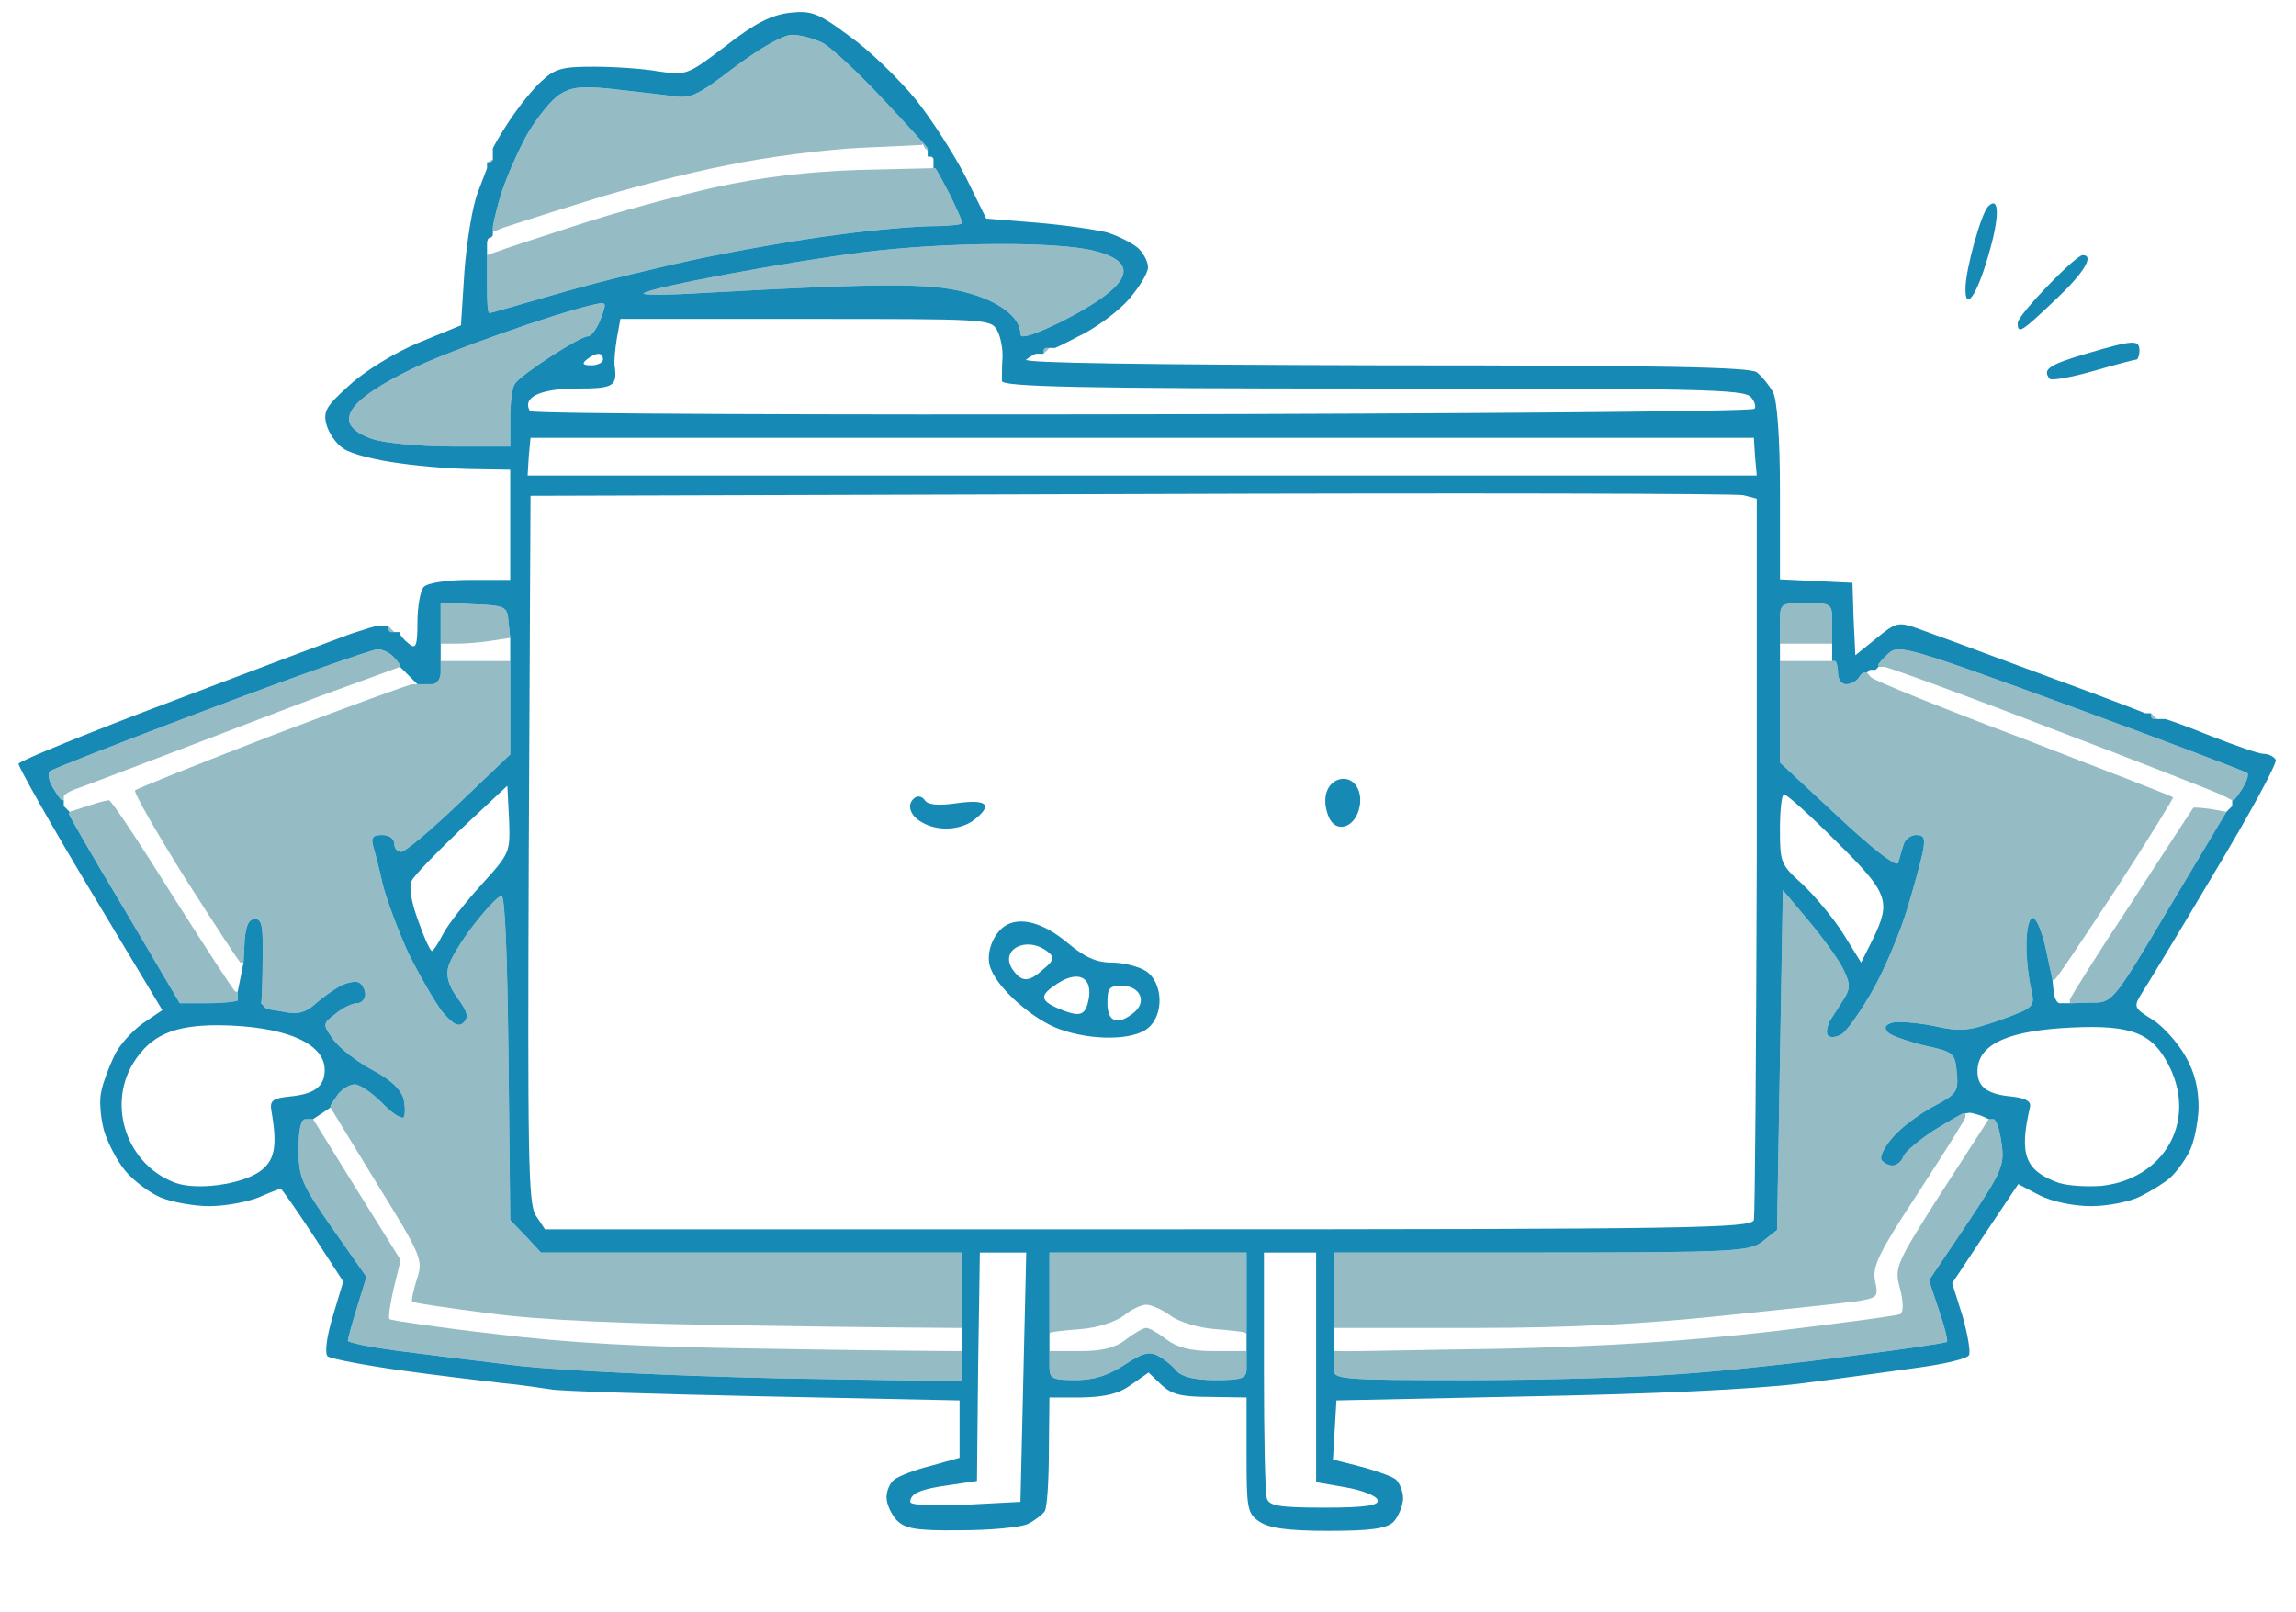<svg xmlns="http://www.w3.org/2000/svg" version="1.0" width="396px" height="278px" viewBox="0 0 396 278" preserveAspectRatio="xMidYMid meet">
 <g fill="#95bcc5" fill-rule="evenodd">
  <path d="M54 193 L61.5 205.1L69.1 217.3 67.9 222.2 C67.3 224.9 66.9 227.3 67.2 227.5 C67.4 227.7 75.4 228.9 85 230 C97.9 231.6 110.3 232.3 133 232.6 C149.7 232.9 164 233 164.7 233 L166 233L166 233 L166 233.5C166 233.7 166 234.9 166 236.1 L166 238.2 134.7 237.7 C116.8 237.3 97.7 236.4 90 235.6 C82.5 234.7 72.7 233.5 68.2 232.9 C63.7 232.3 59.9 231.5 60 231.2 C60 230.9 60.7 228.3 61.6 225.4 L63.2 220.2 57.3 211.8 C52 204.2 51.5 203 51.5 198.2 C51.5 194.7 51.9 193 52.7 193 L54 193"/>
  <path d="M181 233 L186.3 233C190.2 233 192.4 232.4 194.2 231 C195.6 229.9 197.2 229 197.7 229 C198.2 229 199.8 229.9 201.2 231 C203.1 232.4 205.3 233 209.4 233 L215 233L215 233 L215 233.5C215 233.7 215 234.9 215 236 C215 237.7 214.3 238 209.6 238 C205.9 238 203.8 237.4 202.9 236.4 C202.2 235.5 200.8 234.4 199.7 233.8 C198.2 233 196.9 233.4 193.9 235.4 C191.1 237.2 188.7 238 185.5 238 C181.3 238 181 237.7 181 235.5 L181 233"/>
  <path d="M230 233 L231.2 233C231.9 233.1 244.2 232.8 258.5 232.6 C276.8 232.2 290.7 231.3 305.7 229.6 C317.3 228.2 327.3 226.9 327.8 226.6 C328.3 226.2 328.3 224.5 327.7 222.2 C326.7 218.6 326.9 218.1 334.8 205.7 L343 193L343 193 L343.8 193C344.3 193 344.9 194.8 345.2 197.1 C345.8 200.9 345.3 202 339.3 211 L332.7 220.8 334.4 225.9 C335.4 228.8 336 231.2 335.8 231.4 C335.6 231.6 328.3 232.7 319.5 233.8 C310.7 235 297.6 236.4 290.6 236.9 C283.5 237.5 266.9 238 253.8 238 C230.6 238 230 237.9 230 236 C230 234.9 230 233.7 230 233.5 L230 233"/>
  <path d="M215 230 L214.7 229.8C214.6 229.7 212.2 229.4 209.5 229.2 C206.8 229 203.4 228 201.9 226.9 C200.4 225.8 198.5 225 197.7 225 C196.9 225 195.1 225.8 193.8 226.9 C192.3 228 189.2 229 186.4 229.2 C183.7 229.4 181.3 229.7 181.2 229.8 L181 230L181 230 L181 223L181 216 198 216 L215 216 215 222.5 C215 226 215 229.2 215 229.5 L215 230"/>
  <path d="M57 191 L57 190.7C57 190.6 57.6 189.7 58.3 188.7 C59.1 187.7 60.4 187 61.2 187 C62 187 64.1 188.4 65.8 190.1 C67.5 191.9 69.2 193 69.6 192.7 C69.9 192.3 69.9 190.9 69.6 189.5 C69.1 187.8 67.4 186.2 64.2 184.5 C61.6 183.1 58.6 180.8 57.5 179.3 C55.6 176.6 55.6 176.6 57.9 174.8 C59.1 173.8 60.8 173 61.6 173 C62.3 173 63 172.3 63 171.5 C63 170.7 62.5 169.8 62 169.5 C61.4 169.1 60 169.4 58.7 170 C57.5 170.7 55.5 172.1 54.3 173.2 C52.7 174.6 51.3 175 49 174.5 L46 174L45.5 173.5 L45 173 L45.1 172.7C45.1 172.6 45.3 169.3 45.3 165.5 C45.4 159.8 45.2 158.5 44 158.5 C42.9 158.5 42.4 159.6 42.2 162.2 L42 166L42 166 L41.5 166C41.3 166 37 159.4 31.9 151.4 C26.9 143.4 23 136.6 23.3 136.3 C23.6 136 34.3 131.7 47 126.8 C59.7 122 70.6 118 71.1 118 L72 118L72 118 L72.5 118C72.7 118 73.6 118 74.5 118 C75.3 118 76 117.1 76 116 L76 114L76 114 L77 114C77.5 114 78.2 114 78.5 114 C78.7 114 81 114 83.5 114 L88 114L88 114 L88 122L88 130.1 79.2 138.5 C74.4 143.1 69.9 146.9 69.2 146.9 C68.5 146.9 68 146.3 68 145.5 C68 144.6 67.1 144 65.9 144 C64.4 144 64 144.4 64.3 145.7 C64.6 146.7 65.4 149.7 66 152.5 C66.7 155.2 68.7 160.6 70.5 164.5 C72.4 168.3 75 172.8 76.3 174.5 C78.2 176.7 79.1 177.2 80 176.3 C80.9 175.4 80.6 174.4 78.9 172.1 C77.4 170.1 76.9 168.3 77.3 166.8 C77.6 165.5 79.6 162.2 81.7 159.5 C83.8 156.8 85.9 154.5 86.5 154.5 C87.1 154.5 87.5 164.6 87.7 182.4 L88 210.4 90.7 213.2 L93.3 216 129.6 216 L166 216 166 222 C166 225.3 166 228.2 166 228.5 L166 229L166 229 L164.7 229C164 229 148.6 228.9 130.5 228.6 C107.8 228.3 93.4 227.7 84.5 226.5 C77.4 225.6 71.4 224.7 71.1 224.5 C70.9 224.3 71.3 222.5 71.9 220.6 C73 217.3 72.8 216.7 65 204.1 L57 191"/>
  <path d="M307 114 L311.5 114L316 114L316 114 L316.5 114C316.7 114 317 114.9 317 116 C317 117.1 317.6 118 318.4 118 C319.2 118 320.1 117.5 320.5 117 C320.8 116.4 321.3 116 321.5 116 L322 116L322 116 L322.7 116.8C323.1 117.3 334.9 122.1 349 127.4 C363 132.8 374.6 137.3 374.8 137.5 C374.9 137.6 370.5 144.8 364.9 153.4 C359.3 161.9 354.6 169 354.3 169 L354 169L354 169 L352.8 163.4C352.1 160.3 351.1 158.1 350.5 158.3 C349.9 158.5 349.5 160.6 349.5 163 C349.5 165.5 349.9 168.8 350.3 170.5 C351 173.6 351 173.7 345 175.9 C339.5 177.8 338.3 178 333.4 176.9 C330.3 176.3 327.1 176.1 326.2 176.4 C325.1 176.8 324.9 177.3 325.7 178.1 C326.2 178.6 329.1 179.6 331.9 180.3 C337 181.4 337.2 181.6 337.5 185 C337.8 188.3 337.5 188.7 333.3 190.9 C330.9 192.2 327.7 194.6 326.4 196.2 C325 197.8 324.2 199.5 324.5 200 C324.8 200.5 325.7 201 326.4 201 C327.1 201 328 200.3 328.3 199.4 C328.6 198.6 331 196.6 333.6 194.9 C336.2 193.3 338.5 192 338.6 192 L339 192L339 192 L339 192.6C339 193 335.3 198.8 330.9 205.6 C324 216.1 322.9 218.4 323.4 220.9 C324 223.6 323.9 223.8 320.3 224.4 C318.2 224.7 307.8 225.8 297.1 226.9 C283.8 228.3 270.7 229 254.9 229 C242.3 229 231.5 229 231 229 L230 229L230 229 L230 228.5C230 228.2 230 225.3 230 222 L230 216 265.8 216 C299.7 216 301.9 215.8 304.1 214 L306.5 212.1 307 182.8 L307.5 153.5 311.7 158.5 C314 161.2 316.7 164.9 317.7 166.7 C319.1 169.4 319.2 170.3 318.2 172 C317.5 173.1 316.4 174.8 315.7 175.9 C315.1 177 314.9 178.2 315.3 178.6 C315.7 179 316.8 178.9 317.7 178.3 C318.6 177.7 321.1 174.2 323.2 170.4 C325.3 166.6 327.8 160.5 328.9 156.9 C330 153.3 331.2 148.9 331.6 147.1 C332.1 144.6 331.9 144 330.5 144 C329.6 144 328.6 144.7 328.3 145.7 C328 146.7 327.6 148 327.4 148.8 C327.1 149.6 323.1 146.5 317 140.8 L307 131.5 307 122.7 L307 114"/>
  <path d="M12 140 L15.1 139C16.8 138.4 18.5 138 18.8 138 C19.2 138 24.1 145.4 29.8 154.5 C35.5 163.5 40.4 171 40.6 171 L41 171L41 171 L41 171.5C41 171.7 41 172.2 41 172.5 C41 172.7 38.7 173 36 173 L31 173 21.5 156.9 C16.2 148.1 11.9 140.6 11.9 140.4 L12 140"/>
  <path d="M357 173 L357 172.4C357 172.1 361.7 164.6 367.6 155.7 C373.4 146.7 378.2 139.4 378.3 139.3 C378.4 139.2 379.7 139.3 381.2 139.5 L384 140L384 140 L374.2 156.4C364.8 172.3 364.3 172.9 361.2 172.9 C359.4 172.9 357.7 173 357.5 173 L357 173"/>
  <path d="M69 115 L59.7 118.4C54.6 120.2 42.4 124.9 32.5 128.7 C22.5 132.5 13.7 135.9 12.7 136.2 C11.7 136.6 11 137.1 11 137.4 L11 138L11 138 L10.7 138C10.5 138 9.8 137 9.1 135.8 C8.4 134.7 8.2 133.4 8.6 133 C9.1 132.6 21.6 127.7 36.5 122.1 C51.3 116.5 64.2 112 65 112 C65.9 111.9 67.1 112.5 67.8 113.2 C68.4 113.8 68.9 114.5 69 114.7 L69 115"/>
  <path d="M385 138 L383.2 137.1C382.2 136.6 369 131.4 353.7 125.6 C338.5 119.7 325.5 115 325 115 L324 115L324 115 L324 114.6C324 114.4 324.8 113.5 325.8 112.6 C327.5 111.1 329.5 111.7 357.4 121.9 C373.8 127.9 387.4 133.1 387.6 133.3 C387.9 133.6 387.5 134.7 386.8 135.9 C386.1 137 385.4 138 385.2 138 L385 138"/>
  <path d="M371.5 123.5 L372 124 L371.5 124C371.2 124 371 123.7 371 123.5 L371 123"/>
  <path d="M88 110 L84.7 110.5C82.9 110.8 80.2 111 78.7 111 L76 111L76 111 L76 110.5C76 110.2 76 108.6 76 106.9 L76 103.9 81.7 104.2 C87.2 104.4 87.5 104.6 87.7 107.2 L88 110"/>
  <path d="M316 111 L311.5 111L307 111L307 111 L307 107.5C307 104 307 104 311.5 104 C315.8 104 316 104.1 316 107 C316 108.6 316 110.2 316 110.5 L316 111"/>
  <path d="M67.5 108.5 L68 109 L67.5 109C67.2 109 67 108.7 67 108.5 L67 108"/>
  <path d="M64.2 75.7 C57.1 73.2 59.4 69.2 71.5 63.4 C77.8 60.4 95 54.3 102.1 52.6 C104.7 52 104.7 52 103.6 55 C103 56.6 102 58 101.4 58 C100 58 89.8 64.6 88.8 66.2 C88.3 66.9 88 69.6 88 72.2 L88 77 78 77 C72.4 77 66.3 76.4 64.2 75.7 "/>
  <path d="M180.5 60.5 L180 61 L180 60.5C180 60.2 180.2 60 180.5 60 L181 60"/>
  <path d="M176 57.6 C176 54.7 172.3 51.9 166.5 50.4 C160.4 48.8 152.2 48.8 121.5 50.5 C115.4 50.9 110.7 50.9 111 50.6 C111.9 49.6 136.2 45.1 148.9 43.5 C163.4 41.7 182.5 41.6 188.9 43.3 C197 45.4 195 49.4 183 55.5 C178 57.9 176 58.5 176 57.6 "/>
  <path d="M84 44 L85.7 43.4C86.7 43 92.8 41 99.3 38.9 C105.9 36.7 116.7 33.8 123.3 32.3 C131.6 30.5 139.4 29.6 148.2 29.3 L161 29L161 29 L161.3 29C161.4 29 162.5 31 163.8 33.5 C165 36 166 38.2 166 38.5 C166 38.7 163.7 39 161 39 C158.3 39 150.8 39.6 144.4 40.5 C137.9 41.3 127.3 43.2 120.6 44.6 C114 46 103.2 48.6 96.7 50.5 C90.1 52.4 84.6 54 84.4 54 C84.1 54 84 51.9 84 49.5 C84 47 84 44.7 84 44.5 L84 44"/>
  <path d="M159.5 25.5 L159.1 24.8 L159 25 L148.2 25.5C142.3 25.8 132 27.1 125.4 28.5 C118.7 29.8 107.7 32.6 100.9 34.8 C94 36.9 87.7 39 86.7 39.3 L85 40L85 40 L85 39.2C85 38.8 85.6 36.2 86.4 33.5 C87.3 30.7 89.3 26.1 90.9 23.2 C92.6 20.3 95.1 17.2 96.5 16.3 C98.5 15 100.4 14.8 105.2 15.3 C108.7 15.7 113.3 16.2 115.5 16.5 C119.1 17.1 120 16.7 126.8 11.5 C131.1 8.3 135.1 6 136.6 6 C137.9 6 140.3 6.6 141.9 7.4 C143.4 8.2 148.1 12.6 152.3 17.1 C156.5 21.6 160 25.4 160 25.6 L160 26"/>
  <path d="M85 27.5 L85 27 L85 27.5C85 27.7 84.7 28 84.5 28 L84 28"/>
 </g>
 <g fill="#1689b5" fill-rule="evenodd">
  <path d="M67 108 L67 108.5C67 108.7 67.2 109 67.5 109 L68 109L69 109 L69 109.3C69 109.5 69.6 110.3 70.5 111 C71.7 112 72 111.5 72 107.3 C72 104.6 72.5 101.8 73.1 101.2 C73.8 100.5 77.2 100 81.1 100 L88 100 88 90.5 L88 81 82.2 80.9 C79 80.9 73.1 80.5 69 79.9 C65 79.4 60.6 78.3 59.3 77.4 C58 76.6 56.7 74.7 56.3 73.2 C55.7 70.9 56.3 70 60.3 66.4 C62.9 64 68.1 60.8 72.2 59.1 L79.5 56.1 80.1 46.8 C80.5 41.6 81.5 35.5 82.4 33.2 L84 29L84 28 L84.5 28C84.7 28 85 27.7 85 27.5 L85 27L85 26 L85 25.6C85 25.5 86.2 23.3 87.8 20.9 C89.4 18.5 91.9 15.3 93.4 14 C95.7 11.8 97.1 11.5 102.3 11.5 C105.7 11.5 110.7 11.8 113.5 12.3 C118.4 13 118.5 13 125.2 7.9 C130.2 4 133 2.6 136.2 2.2 C140 1.8 141.1 2.2 146.6 6.3 C150 8.7 155 13.6 157.9 17.1 C160.7 20.6 164.6 26.7 166.6 30.6 L170.1 37.7 178.8 38.4 C183.6 38.8 189 39.6 191 40.1 C192.9 40.7 195.2 41.9 196.2 42.7 C197.2 43.6 198 45.1 198 46.1 C198 47.1 196.5 49.5 194.8 51.5 C193.1 53.5 189.6 56.1 187 57.5 C184.5 58.8 182.3 59.9 182.2 59.9 L182 60L181 60 L180.5 60C180.2 60 180 60.2 180 60.5 L180 61L179 61 L178.7 61C178.6 61 177.8 61.4 177 62 C176 62.6 197.4 62.9 238.5 63 C286.4 63 301.8 63.3 303 64.2 C303.9 64.9 305.1 66.4 305.8 67.6 C306.5 69 307 75.3 307 84.8 L307 99.9 313.2 100.2 L319.5 100.5 319.7 106.7 L320 113 323.6 110.1 C327 107.3 327.4 107.2 330.8 108.4 C332.8 109.1 341.2 112.2 349.5 115.3 C357.7 118.3 365.7 121.3 367.2 121.9 L370 123L371 123 L371 123.5C371 123.7 371.2 124 371.5 124 L372 124L373 124 L373.4 124C373.7 124 377.3 125.3 381.5 127 C385.6 128.6 389.6 130 390.4 130 C391.2 130 392.1 130.4 392.5 131 C392.8 131.6 388 140.4 381.8 150.7 C375.7 161 370 170.4 369.2 171.6 C368 173.6 368.1 173.9 371.2 175.8 C373 176.9 375.6 179.8 376.9 182.1 C378.6 185 379.2 187.8 379.2 191.1 C379.1 193.7 378.4 197.1 377.6 198.6 C376.8 200.2 375.3 202.2 374.3 203.1 C373.3 204 371 205.4 369.2 206.3 C367.5 207.2 363.6 208 360.7 208 C357.5 208 353.9 207.2 351.7 206.1 L348.1 204.2 342.4 212.7 L336.7 221.3 338.5 227 C339.4 230.2 339.9 233.2 339.6 233.7 C339.3 234.3 335.5 235.2 331.2 235.8 C326.9 236.4 317.6 237.7 310.5 238.6 C302.3 239.6 285.1 240.4 264 240.8 L230.5 241.5 230.2 246.6 L229.9 251.7 234.6 252.9 C237.3 253.6 240 254.6 240.7 255.1 C241.4 255.7 242 257.2 242 258.5 C241.9 259.8 241.2 261.5 240.4 262.4 C239.2 263.6 236.6 264 229.1 264 C221.9 264 218.8 263.5 217.2 262.4 C215.1 261 215 260 215 250.9 L215 241 208.8 240.9 C203.8 240.9 202.1 240.5 200.3 238.8 L198.1 236.7 195.1 238.8 C192.9 240.4 190.6 240.9 186.5 241 L181 241 180.9 250.2 C180.9 255.3 180.6 259.9 180.2 260.6 C179.8 261.2 178.5 262.2 177.3 262.8 C176.1 263.4 170.8 263.9 165.7 263.9 C157.8 264 156 263.6 154.6 262.1 C153.7 261.1 152.9 259.4 152.9 258.2 C152.9 257.1 153.5 255.7 154.2 255.2 C154.9 254.6 157.7 253.5 160.5 252.8 L165.5 251.4 165.5 246.4 L165.5 241.5 131.5 240.8 C112.8 240.4 96.3 239.9 95 239.6 C93.6 239.4 89.8 238.8 86.5 238.5 C83.2 238.1 75.3 237.2 69 236.3 C62.6 235.4 57 234.3 56.5 233.9 C56 233.4 56.3 230.6 57.4 227 L59.2 221 54 213 C51.1 208.6 48.6 205 48.4 205 C48.3 205 46.6 205.6 44.6 206.5 C42.6 207.3 38.8 208 36.1 208 C33.4 208 29.6 207.3 27.7 206.5 C25.8 205.7 23 203.6 21.6 201.9 C20.2 200.2 18.5 197 17.9 194.8 C17.3 192.5 17.1 189.5 17.5 188.1 C17.8 186.6 18.8 184 19.7 182.1 C20.5 180.3 22.8 177.8 24.6 176.5 L28 174.2 15.5 153.4 C8.6 141.9 3.1 132.1 3.2 131.7 C3.4 131.2 15.4 126.3 30 120.8 C44.5 115.3 58.3 110.1 60.5 109.3 C62.7 108.6 64.8 107.9 65.2 107.9 L66 108M157 259 C157 257.6 158.6 256.8 163.8 256.1 L168.5 255.4 168.7 235.7 L169 216 173 216 L177 216 176.5 237.5 L176 259 166.5 259.5 C160.8 259.7 157 259.6 157 259 M218.5 258.4 C218.2 257.5 218 247.6 218 236.4 L218 216 222.5 216 L227 216 227 235.8 L227 255.6 232.1 256.5 C235 257 237.5 258 237.6 258.7 C237.9 259.6 235.6 260 228.5 260 C220.7 260 218.9 259.7 218.5 258.4 M54 193 L55.5 192L57 191L57 191 L57 190.7C57 190.6 57.6 189.7 58.3 188.7 C59.1 187.7 60.4 187 61.2 187 C62 187 64.1 188.4 65.8 190.1 C67.5 191.9 69.2 193 69.6 192.7 C69.9 192.3 69.9 190.9 69.6 189.5 C69.1 187.8 67.4 186.2 64.2 184.5 C61.6 183.1 58.6 180.8 57.5 179.3 C55.6 176.6 55.6 176.6 57.9 174.8 C59.1 173.8 60.8 173 61.6 173 C62.3 173 63 172.3 63 171.5 C63 170.7 62.5 169.8 62 169.5 C61.4 169.1 60 169.4 58.7 170 C57.5 170.7 55.5 172.1 54.3 173.2 C52.7 174.6 51.3 175 49 174.5 L46 174L45.5 173.5 L45 173 L45.1 172.7C45.1 172.6 45.3 169.3 45.3 165.5 C45.4 159.8 45.2 158.5 44 158.5 C42.9 158.5 42.4 159.6 42.2 162.2 L42 166L42 166 L41.5 168.5L41 171L41 171 L41 171.5C41 171.7 41 172.2 41 172.5 C41 172.7 38.7 173 36 173 L31 173 21.5 156.9 C16.2 148.1 11.9 140.6 11.9 140.4 L12 140L11.5 139.5 11 139 L11 138 L10.7 138C10.5 138 9.8 137 9.1 135.8 C8.4 134.7 8.2 133.4 8.6 133 C9.1 132.6 21.6 127.7 36.5 122.1 C51.3 116.5 64.2 112 65 112 C65.9 111.9 67.1 112.5 67.8 113.2 C68.4 113.8 68.9 114.5 69 114.7 L69 115L69 115 L70.5 116.5L72 118L72 118 L72.5 118C72.7 118 73.6 118 74.5 118 C75.3 118 76 117.1 76 116 L76 114L76 113 76 112 L76 111 L76 110.5C76 110.2 76 108.6 76 106.9 L76 103.9 81.7 104.2 C87.2 104.4 87.5 104.6 87.7 107.2 L88 110L88 111 L88 111.5C88 111.7 88 112.2 88 112.5 L88 113L88 114 L88 122L88 130.1 79.2 138.5 C74.4 143.1 69.9 146.9 69.2 146.9 C68.5 146.9 68 146.3 68 145.5 C68 144.6 67.1 144 65.9 144 C64.4 144 64 144.4 64.3 145.7 C64.6 146.7 65.4 149.7 66 152.5 C66.7 155.2 68.7 160.6 70.5 164.5 C72.4 168.3 75 172.8 76.3 174.5 C78.2 176.7 79.1 177.2 80 176.3 C80.9 175.4 80.6 174.4 78.9 172.1 C77.4 170.1 76.9 168.3 77.3 166.8 C77.6 165.5 79.6 162.2 81.7 159.5 C83.8 156.8 85.9 154.5 86.5 154.5 C87.1 154.5 87.5 164.6 87.7 182.4 L88 210.4 90.7 213.2 L93.3 216 129.6 216 L166 216 166 222 C166 225.3 166 228.2 166 228.5 L166 229L166 230 L166 230.5C166 230.7 166 231.2 166 231.5 L166 232L166 233 L166 233.5C166 233.7 166 234.9 166 236.1 L166 238.2 134.7 237.7 C116.8 237.3 97.7 236.4 90 235.6 C82.5 234.7 72.7 233.5 68.2 232.9 C63.7 232.3 59.9 231.5 60 231.2 C60 230.9 60.7 228.3 61.6 225.4 L63.2 220.2 57.3 211.8 C52 204.2 51.5 203 51.5 198.2 C51.5 194.7 51.9 193 52.7 193 L54 193M181 232 L181 231 L181 230 L181 223L181 216 198 216 L215 216 215 222.5 C215 226 215 229.2 215 229.5 L215 230L215 231 215 232 L215 233 L215 233.5C215 233.7 215 234.9 215 236 C215 237.7 214.3 238 209.6 238 C205.9 238 203.8 237.4 202.9 236.4 C202.2 235.5 200.8 234.4 199.7 233.8 C198.2 233 196.9 233.4 193.9 235.4 C191.1 237.2 188.7 238 185.5 238 C181.3 238 181 237.7 181 235.5 L181 233M230 232 L230 231.5C230 231.2 230 230.7 230 230.5 L230 230L230 229 L230 228.5C230 228.2 230 225.3 230 222 L230 216 265.8 216 C299.7 216 301.9 215.8 304.1 214 L306.5 212.1 307 182.8 L307.5 153.5 311.7 158.5 C314 161.2 316.7 164.9 317.7 166.7 C319.1 169.4 319.2 170.3 318.2 172 C317.5 173.1 316.4 174.8 315.7 175.9 C315.1 177 314.9 178.2 315.3 178.6 C315.7 179 316.8 178.9 317.7 178.3 C318.6 177.7 321.1 174.2 323.2 170.4 C325.3 166.6 327.8 160.5 328.9 156.9 C330 153.3 331.2 148.9 331.6 147.1 C332.1 144.6 331.9 144 330.5 144 C329.6 144 328.6 144.7 328.3 145.7 C328 146.7 327.6 148 327.4 148.8 C327.1 149.6 323.1 146.5 317 140.8 L307 131.5 307 122.7 L307 114L307 113 307 112 L307 111 L307 107.5C307 104 307 104 311.5 104 C315.8 104 316 104.1 316 107 C316 108.6 316 110.2 316 110.5 L316 111L316 112 316 113 L316 114 L316.5 114C316.7 114 317 114.9 317 116 C317 117.1 317.6 118 318.4 118 C319.2 118 320.1 117.5 320.5 117 C320.8 116.4 321.3 116 321.5 116 L322 116L322.5 115.5 323.5 115.5 L324 115 L324 114.6C324 114.4 324.8 113.5 325.8 112.6 C327.5 111.1 329.5 111.7 357.4 121.9 C373.8 127.9 387.4 133.1 387.6 133.3 C387.9 133.6 387.5 134.7 386.8 135.9 C386.1 137 385.4 138 385.2 138 L385 138L385 139 384.5 139.5 L384 140 L374.2 156.4C364.8 172.3 364.3 172.9 361.2 172.9 C359.4 172.9 357.7 173 357.5 173 L357 173L357 173 L356.5 173C356.2 173 355.6 173 355.2 173 C354.8 173 354.3 172.1 354.2 171 L354 169L354 169 L352.8 163.4C352.1 160.3 351.1 158.1 350.5 158.3 C349.9 158.5 349.5 160.6 349.5 163 C349.5 165.5 349.9 168.8 350.3 170.5 C351 173.6 351 173.7 345 175.9 C339.5 177.8 338.3 178 333.4 176.9 C330.3 176.3 327.1 176.1 326.2 176.4 C325.1 176.8 324.9 177.3 325.7 178.1 C326.2 178.6 329.1 179.6 331.9 180.3 C337 181.4 337.2 181.6 337.5 185 C337.8 188.3 337.5 188.7 333.3 190.9 C330.9 192.2 327.7 194.6 326.4 196.2 C325 197.8 324.2 199.5 324.5 200 C324.8 200.5 325.7 201 326.4 201 C327.1 201 328 200.3 328.3 199.4 C328.6 198.6 331 196.6 333.6 194.9 C336.2 193.3 338.5 192 338.6 192 L339 192L339 192 L339.7 191.9C340.1 191.9 341 192.2 341.7 192.4 L343 193L343 193 L343.8 193C344.3 193 344.9 194.8 345.2 197.1 C345.8 200.9 345.3 202 339.3 211 L332.7 220.8 334.4 225.9 C335.4 228.8 336 231.2 335.8 231.4 C335.6 231.6 328.3 232.7 319.5 233.8 C310.7 235 297.6 236.4 290.6 236.9 C283.5 237.5 266.9 238 253.8 238 C230.6 238 230 237.9 230 236 C230 234.9 230 233.7 230 233.5 L230 233M92.4 209.6 C91.1 207.6 91 199.2 91.2 146.4 L91.5 85.5 195 85.2 C251.9 85 299.5 85.1 300.7 85.4 L303 86 303 147.4 C302.9 181.2 302.7 209.5 302.5 210.4 C302 211.8 291.9 212 198 212 L94 212 92.4 209.6 M182.8 177.5 C178.3 175.9 172.3 170.7 170.9 167.1 C169.9 164.8 171.1 161.2 173.3 159.7 C175.9 158 179.9 159.1 184 162.5 C187.1 165.1 189.1 166 191.8 166 C193.8 166 196.5 166.7 197.7 167.5 C200.6 169.5 200.8 175 198 177.3 C195.5 179.4 188.4 179.5 182.8 177.5 M191 173 C191 170.4 191.3 170 193.5 170 C196.6 170 197.9 172.7 195.6 174.6 C192.8 176.9 191 176.3 191 173 M182.5 173.9 C179.3 172.5 179.3 171.6 182.4 169.6 C186.4 167 188.9 168.9 187.5 173.4 C186.9 175.2 185.8 175.3 182.5 173.9 M174.8 167.4 C172.1 163.8 177.1 161.2 180.8 164.2 C181.9 165.1 181.7 165.7 180 167.1 C177.5 169.4 176.3 169.4 174.8 167.4 M159 141.8 C156.8 140.6 156.3 138.5 157.9 137.5 C158.4 137.2 159.1 137.4 159.5 138 C160 138.8 161.9 139 165.1 138.5 C170.3 137.8 171.3 138.8 168 141.4 C165.6 143.2 161.7 143.4 159 141.8 M229.1 140.7 C228 137.9 228.7 135.3 230.7 134.5 C233.1 133.6 235.1 135.9 234.5 139.1 C233.8 142.8 230.3 143.9 229.1 140.7 M30.3 204 C22 201 18.4 190.8 23 183.3 C26 178.5 30 176.8 37.6 176.8 C48.9 176.9 56 179.8 56 184.5 C56 187.4 54.2 188.7 49.9 189.1 C47.1 189.4 46.5 189.8 46.8 191.5 C47.9 197.8 47.4 200.2 44.7 202.1 C41.4 204.3 34 205.3 30.3 204 M355.1 204 C349.3 201.9 348.2 199.2 350.1 191 C350.4 189.9 349.4 189.4 347 189.1 C342.4 188.7 340.8 187.2 341.1 184.1 C341.6 179.9 346.7 177.7 357.3 177.2 C367.9 176.7 371.4 178.2 374.3 184.2 C378.8 193.7 373.1 203.3 362.5 204.5 C360 204.7 356.7 204.5 355.1 204 M317.9 161 C316.2 158.3 313 154.5 310.9 152.5 C307.1 149.1 307 148.7 307 143 C307 139.7 307.3 137 307.7 137 C308.2 137 312.2 140.6 316.7 145.1 C325.8 154.1 326.2 155.4 323 162 L321 166 317.9 161 M72.1 158.7 C70.9 155.5 70.5 152.8 71 151.9 C71.4 151 75.3 147 79.6 142.9 L87.5 135.5 87.8 141.3 C88 147 88 147.1 83 152.6 C80.2 155.7 77.2 159.5 76.4 161.1 C75.6 162.7 74.7 164 74.5 164 C74.2 164 73.1 161.6 72.1 158.7 M91.2 78.7 L91.5 75.5 197 75.5 L302.5 75.5 302.7 78.7 L303 82 197 82 L91 82 91.2 78.7 M64.2 75.7 C57.1 73.2 59.4 69.2 71.5 63.4 C77.8 60.4 95 54.3 102.1 52.6 C104.7 52 104.7 52 103.6 55 C103 56.6 102 58 101.4 58 C100 58 89.8 64.6 88.8 66.2 C88.3 66.9 88 69.6 88 72.2 L88 77 78 77 C72.4 77 66.3 76.4 64.2 75.7 M91.4 70.9 C90 68.5 93.2 67 99.6 67 C105.9 67 106.5 66.6 106 63 C105.9 62.3 106.1 60.1 106.4 58.3 L107 55 139 55 C170.2 55 170.9 55 172 57 C172.6 58.1 173 60.3 172.9 61.8 C172.8 63.2 172.8 65 172.8 65.7 C172.9 66.7 186.4 67 236.8 67 C292.8 67 300.9 67.1 302 68.5 C302.7 69.3 302.9 70.2 302.6 70.5 C301.2 71.5 91.9 71.9 91.4 70.9 M101.2 62 C102.8 60.7 104 60.7 104 62 C104 62.5 103.1 63 102 63 C100.5 63 100.3 62.7 101.2 62 M176 57.6 C176 54.7 172.3 51.9 166.5 50.4 C160.4 48.8 152.2 48.8 121.5 50.5 C115.4 50.9 110.7 50.9 111 50.6 C111.9 49.6 136.2 45.1 148.9 43.5 C163.4 41.7 182.5 41.6 188.9 43.3 C197 45.4 195 49.4 183 55.5 C178 57.9 176 58.5 176 57.6 M84 44 L84 43.5C84 43.2 84 42.5 84 42 C84 41.4 84.2 41 84.5 41 C84.7 41 85 40.7 85 40.5 L85 40L85 40 L85 39.2C85 38.8 85.6 36.2 86.4 33.5 C87.3 30.7 89.3 26.1 90.9 23.2 C92.6 20.3 95.1 17.2 96.5 16.3 C98.5 15 100.4 14.8 105.2 15.3 C108.7 15.7 113.3 16.2 115.5 16.5 C119.1 17.1 120 16.7 126.8 11.5 C131.1 8.3 135.1 6 136.6 6 C137.9 6 140.3 6.6 141.9 7.4 C143.4 8.2 148.1 12.6 152.3 17.1 C156.5 21.6 160 25.4 160 25.6 L160 26L160 27 L160.5 27C160.7 27 161 27.2 161 27.5 L161 28L161 29 L161.3 29C161.4 29 162.5 31 163.8 33.5 C165 36 166 38.2 166 38.5 C166 38.7 163.7 39 161 39 C158.3 39 150.8 39.6 144.4 40.5 C137.9 41.3 127.3 43.2 120.6 44.6 C114 46 103.2 48.6 96.7 50.5 C90.1 52.4 84.6 54 84.4 54 C84.1 54 84 51.9 84 49.5 C84 47 84 44.7 84 44.5 L84 44"/>
  <path d="M353.5 65.3 C352.2 63.7 353.4 62.9 359.8 61 C368 58.6 369 58.5 369 60.5 C369 61.3 368.7 62 368.5 62 C368.2 62 364.8 62.9 361 64 C357.1 65.1 353.7 65.7 353.5 65.3 "/>
  <path d="M348 55.7 C348 54.3 358 44 359.2 44 C361.3 44 359.4 47.1 354.5 51.7 C348.6 57.3 348 57.7 348 55.7 "/>
  <path d="M339 49.7 C339 46.5 341.7 36.8 342.9 35.6 C344.9 33.6 344.9 37.5 342.9 44.2 C340.9 51.1 338.9 53.8 339 49.7 "/>
 </g>
</svg>
